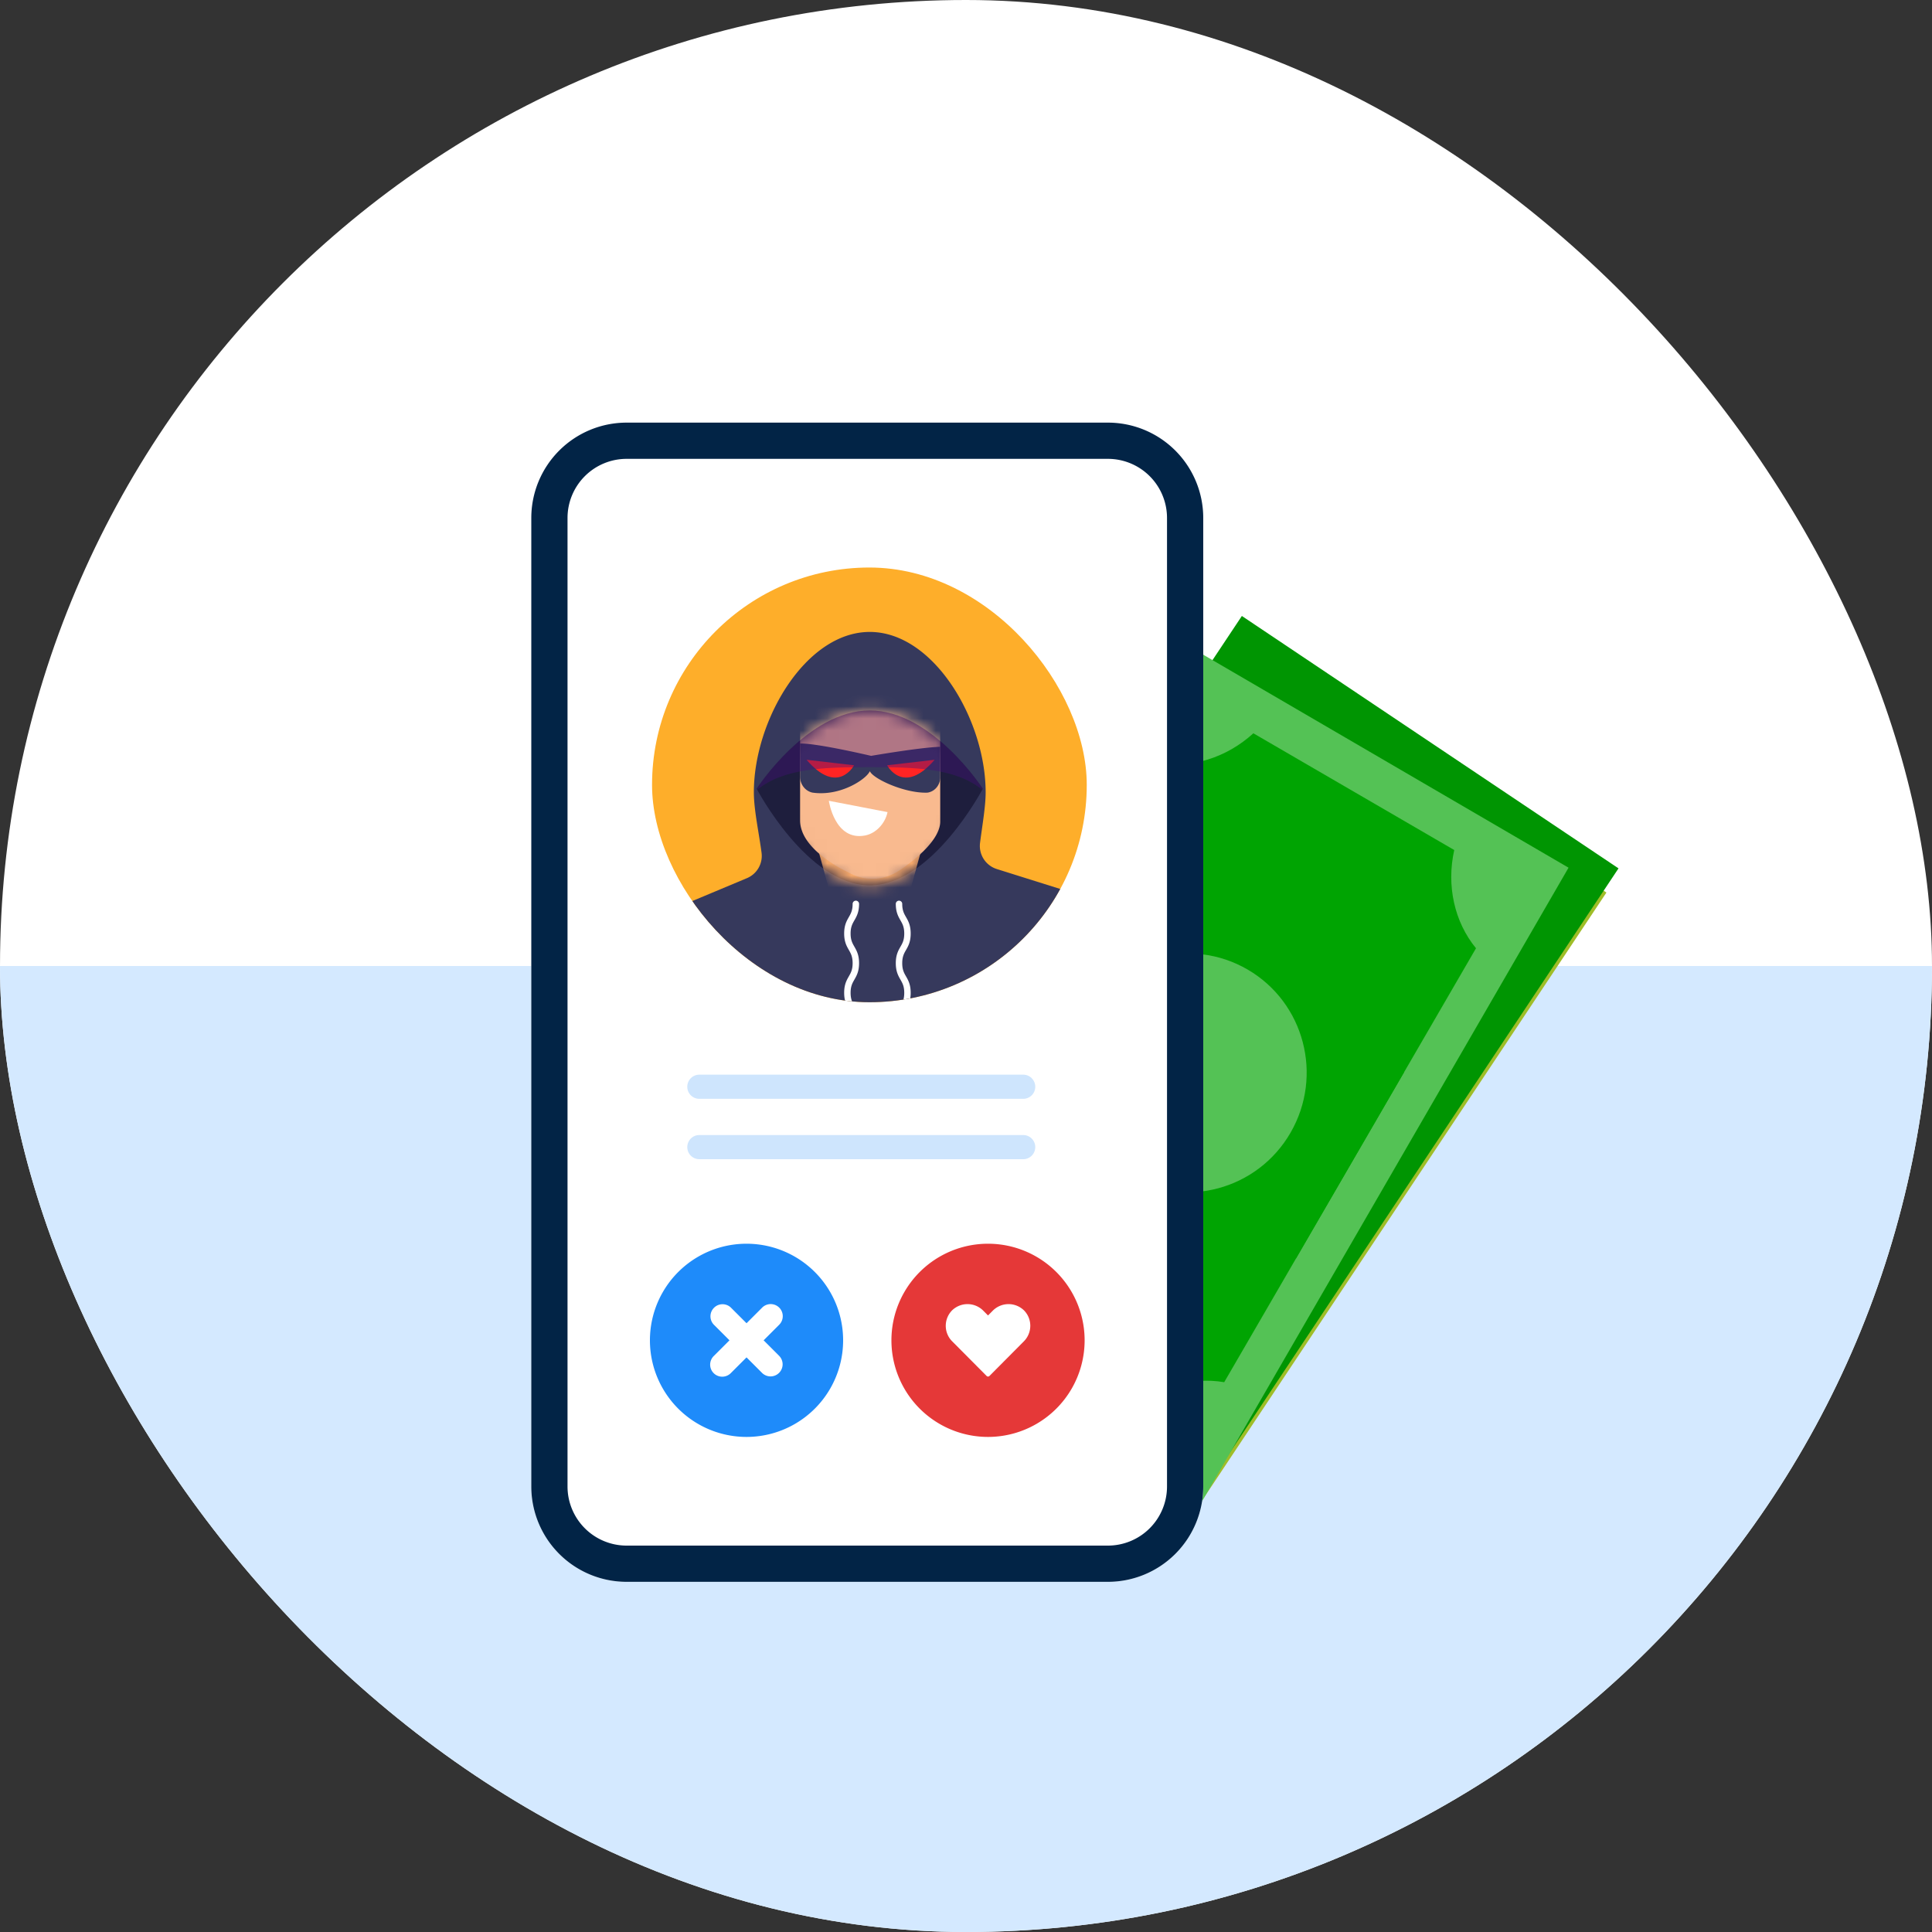 <svg width="160" height="160" viewBox="0 0 160 160" fill="none" xmlns="http://www.w3.org/2000/svg"><rect x="0" y="0" width="160" height="160" fill="#333333" stroke="none"/><g clip-path="url(#clip0_781_1112)"><rect width="160" height="160" rx="80" fill="#fff"/><path fill="#D4E9FF" d="M-1 80h162v80H-1z"/><path d="M101.846 53.014l31.192 20.903-33.847 50.886L68 103.9l33.847-50.886z" fill="#9FBD28"/><path d="M93.823 116.626l-15.998-10.688c.84-2.894.362-5.943-1.29-8.233l16.479-24.701 4.841 3.234 15.698 10.489 4.842 3.234-16.48 24.701c-2.747-.649-5.744.079-8.092 1.964z" fill="#8BA42D"/><path d="M123.684 71.867L107.686 61.18c-2.349 1.886-5.346 2.613-8.093 1.964l-16.48 24.7 4.842 3.235 15.698 10.488 4.841 3.235 16.48-24.701c-1.653-2.29-2.13-5.34-1.29-8.233z" fill="#8BA42D"/><path d="M108.688 94.384c-3.024 4.546-9.133 5.781-13.645 2.757-4.512-3.024-5.718-9.16-2.694-13.706 3.024-4.546 9.133-5.78 13.645-2.757 4.511 3.023 5.718 9.16 2.694 13.706z" fill="#C2DB4B"/><path d="M102.846 51.012l31.192 20.903-33.847 50.886-31.192-20.903 33.847-50.886z" fill="#009502"/><path d="M97.46 52.945l32.44 18.913-30.6 52.902-32.437-18.912L97.46 52.945z" fill="#54C255"/><path d="M93.429 116.934l-16.635-9.668c.658-2.94-.01-5.953-1.802-8.136l14.902-25.683 5.035 2.926 16.323 9.486 5.034 2.926-14.903 25.683c-2.782-.476-5.728.437-7.954 2.466z" fill="#00A402"/><path d="M120.434 70.396l-16.635-9.668c-2.226 2.03-5.172 2.943-7.955 2.466L80.941 88.877l5.034 2.926 16.324 9.486 5.034 2.925 14.903-25.683c-1.792-2.182-2.46-5.195-1.802-8.135z" fill="#00A402"/><path d="M106.875 93.808c-2.734 4.726-8.753 6.34-13.445 3.604-4.692-2.735-6.28-8.784-3.546-13.51 2.734-4.727 8.754-6.34 13.446-3.605 4.692 2.736 6.279 8.785 3.545 13.511z" fill="#54C255"/><path d="M44 42.896A7.896 7.896 0 0151.896 35h39.855a7.896 7.896 0 017.896 7.896v80.208A7.896 7.896 0 0191.751 131H51.896A7.896 7.896 0 0144 123.104V42.896z" fill="#fff"/><path fill-rule="evenodd" clip-rule="evenodd" d="M91.751 38H51.896A4.896 4.896 0 0047 42.896v80.208A4.896 4.896 0 0051.896 128h39.855a4.896 4.896 0 004.896-4.896V42.896A4.896 4.896 0 0091.751 38zm-39.855-3A7.896 7.896 0 0044 42.896v80.208A7.896 7.896 0 0051.896 131h39.855a7.896 7.896 0 007.896-7.896V42.896A7.896 7.896 0 0091.751 35H51.896z" fill="#022446"/><g clip-path="url(#clip1_781_1112)"><rect x="54" y="47" width="36" height="36" rx="18" fill="#FEAE2A"/><g clip-path="url(#clip2_781_1112)"><path d="M82.553 71.97a2.004 2.004 0 01-1.39-2.166c.188-1.473.464-3.01.464-4.19 0-5.983-4.297-13.28-9.598-13.28-5.301 0-9.598 7.297-9.598 13.28 0 1.447.414 3.316.638 5.008a1.998 1.998 0 01-1.217 2.106l-10.516 4.404.332 16.537h40.008l.995-18.52-10.118-3.178v-.002z" fill="#36395C"/><path d="M81.391 65.321s-4.192 7.996-9.363 7.996c-5.171 0-9.364-7.996-9.364-7.996s4.193-6.483 9.364-6.483c5.17 0 9.363 6.483 9.363 6.483z" fill="#1E1E3D"/><mask id="mask0_781_1112" style="mask-type:luminance" maskUnits="userSpaceOnUse" x="64" y="58" width="16" height="16"><path d="M76.565 60.388c3.49 2.326 3.936 7.222.945 10.159-1.54 1.514-3.433 2.766-5.48 2.766-2.047 0-4.021-1.306-5.579-2.864-2.885-2.883-2.442-7.687.928-9.986 1.37-.934 2.96-1.629 4.65-1.629 1.693 0 3.194.657 4.536 1.552v.002z" fill="#fff"/></mask><g mask="url(#mask0_781_1112)"><path d="M67.266 68.582h9.528l-1.869 6.819h-5.79l-1.87-6.819z" fill="#FCAD6D"/><path d="M74.41 72.126a3.95 3.95 0 01-4.202.09s-3.948-1.767-3.948-4.272V56.072h11.605V68.04c0 1.926-3.452 4.089-3.452 4.089l-.002-.002z" fill="#F9BA8F"/><path d="M77.863 61.846c-1.702.055-5.721.751-5.721.751s-4.487-1.06-5.884-1.02v2.743c0 .578.357 1.112.91 1.29.05.016.1.029.148.035 2.315.321 4.454-1.145 4.721-1.78.268.633 2.865 1.83 4.722 1.78a.75.75 0 00.19-.031c.548-.15.916-.664.916-1.231v-2.537h-.002z" fill="#36395C"/><path d="M66.797 62.922l3.931.455s-1.344 2.565-3.931-.455zm10.603 0l-3.931.455s1.344 2.565 3.93-.455z" fill="#FF2424"/><path d="M73.502 67.255l-4.861-.937s.478 3.357 3.004 2.873c.872-.167 1.654-.964 1.857-1.936z" fill="#fff"/></g><path d="M72.028 63.531c3.757 0 7.11.078 9.317 1.878.032-.057.046-.088.046-.088s-4.192-6.483-9.363-6.483c-5.171 0-9.364 6.483-9.364 6.483l.046.088c2.206-1.803 5.56-1.878 9.318-1.878z" fill="#451077" opacity=".4"/><path fill-rule="evenodd" clip-rule="evenodd" d="M70.877 74.59c.148 0 .267.12.267.266 0 .683-.202 1.038-.385 1.36l-.002.002c-.166.291-.314.55-.314 1.092s.148.8.314 1.09l.002.004c.183.322.385.678.385 1.36 0 .684-.202 1.04-.385 1.36l-.002.004c-.166.29-.314.548-.314 1.09s.148.801.314 1.092l.002.003c.183.322.385.678.385 1.36s-.202 1.038-.385 1.36l-.002.003c-.166.291-.314.55-.314 1.092a.267.267 0 11-.533 0c0-.682.202-1.038.385-1.36l.002-.002c.166-.292.314-.55.314-1.093 0-.543-.148-.801-.314-1.093l-.002-.002c-.183-.322-.385-.678-.385-1.36s.202-1.037.386-1.358l.001-.003c.166-.29.314-.549.314-1.092 0-.544-.148-.803-.314-1.094l-.001-.002c-.184-.322-.386-.677-.386-1.36 0-.682.202-1.037.386-1.358l.001-.003c.166-.29.314-.549.314-1.091 0-.148.119-.267.266-.267zm3.575 0c.148 0 .267.12.267.266 0 .543.147.8.313 1.092l.002.003c.184.322.385.678.385 1.36 0 .684-.201 1.04-.385 1.36l-.002.004c-.166.29-.313.548-.313 1.092 0 .543.147.802.313 1.092l.002.003c.184.322.385.677.385 1.36s-.201 1.039-.385 1.36l-.002.004c-.166.29-.313.549-.313 1.091 0 .543.147.801.313 1.093l.002.003c.184.322.385.677.385 1.36a.267.267 0 11-.533 0c0-.543-.147-.802-.313-1.093l-.002-.003c-.184-.322-.385-.678-.385-1.36s.201-1.037.385-1.359l.001-.002c.166-.291.314-.55.314-1.094 0-.543-.147-.802-.313-1.092l-.002-.003c-.184-.322-.385-.677-.385-1.36s.201-1.038.385-1.36l.002-.003c.166-.29.313-.549.313-1.092 0-.544-.148-.803-.314-1.094l-.001-.002c-.184-.322-.385-.677-.385-1.36 0-.147.119-.266.266-.266z" fill="#fff"/></g></g><path d="M61.824 119a8 8 0 100-16 8 8 0 000 16z" fill="#1E8BFA"/><path d="M63.239 110.999l1.293-1.293a.999.999 0 00-1.414-1.414l-1.293 1.293-1.293-1.293a.997.997 0 00-1.402.013.999.999 0 00-.012 1.401l1.293 1.293-1.293 1.293a1.01 1.01 0 00-.306.711.999.999 0 001.01 1.009 1.004 1.004 0 00.71-.306l1.293-1.293 1.293 1.293a.998.998 0 001.402-.012.999.999 0 00.012-1.402l-1.293-1.293z" fill="#fff"/><path d="M81.824 119a8 8 0 100-16 8 8 0 000 16z" fill="#E53838"/><path d="M84.797 111.079l-2.853 2.871a.156.156 0 01-.055.037.159.159 0 01-.064.013.158.158 0 01-.065-.013.157.157 0 01-.054-.037l-2.854-2.871a1.81 1.81 0 01-.528-1.283 1.823 1.823 0 01.528-1.282 1.84 1.84 0 012.548 0l.424.427.425-.427a1.84 1.84 0 012.548 0 1.81 1.81 0 01.527 1.282 1.827 1.827 0 01-.527 1.283z" fill="#fff"/><path d="M84.742 91h-26.83a.997.997 0 01-.994-1c0-.552.445-1 .994-1h26.83c.548 0 .993.448.993 1s-.445 1-.993 1zm0 5h-26.83a.997.997 0 01-.994-1c0-.552.445-1 .994-1h26.83c.548 0 .993.448.993 1s-.445 1-.993 1z" fill="#CEE5FD"/></g><defs><clipPath id="clip0_781_1112"><rect width="160" height="160" rx="80" fill="#fff"/></clipPath><clipPath id="clip1_781_1112"><rect x="54" y="47" width="36" height="36" rx="18" fill="#fff"/></clipPath><clipPath id="clip2_781_1112"><path fill="#fff" transform="translate(51.334 52.334)" d="M0 0h41.333v41.333H0z"/></clipPath></defs></svg>